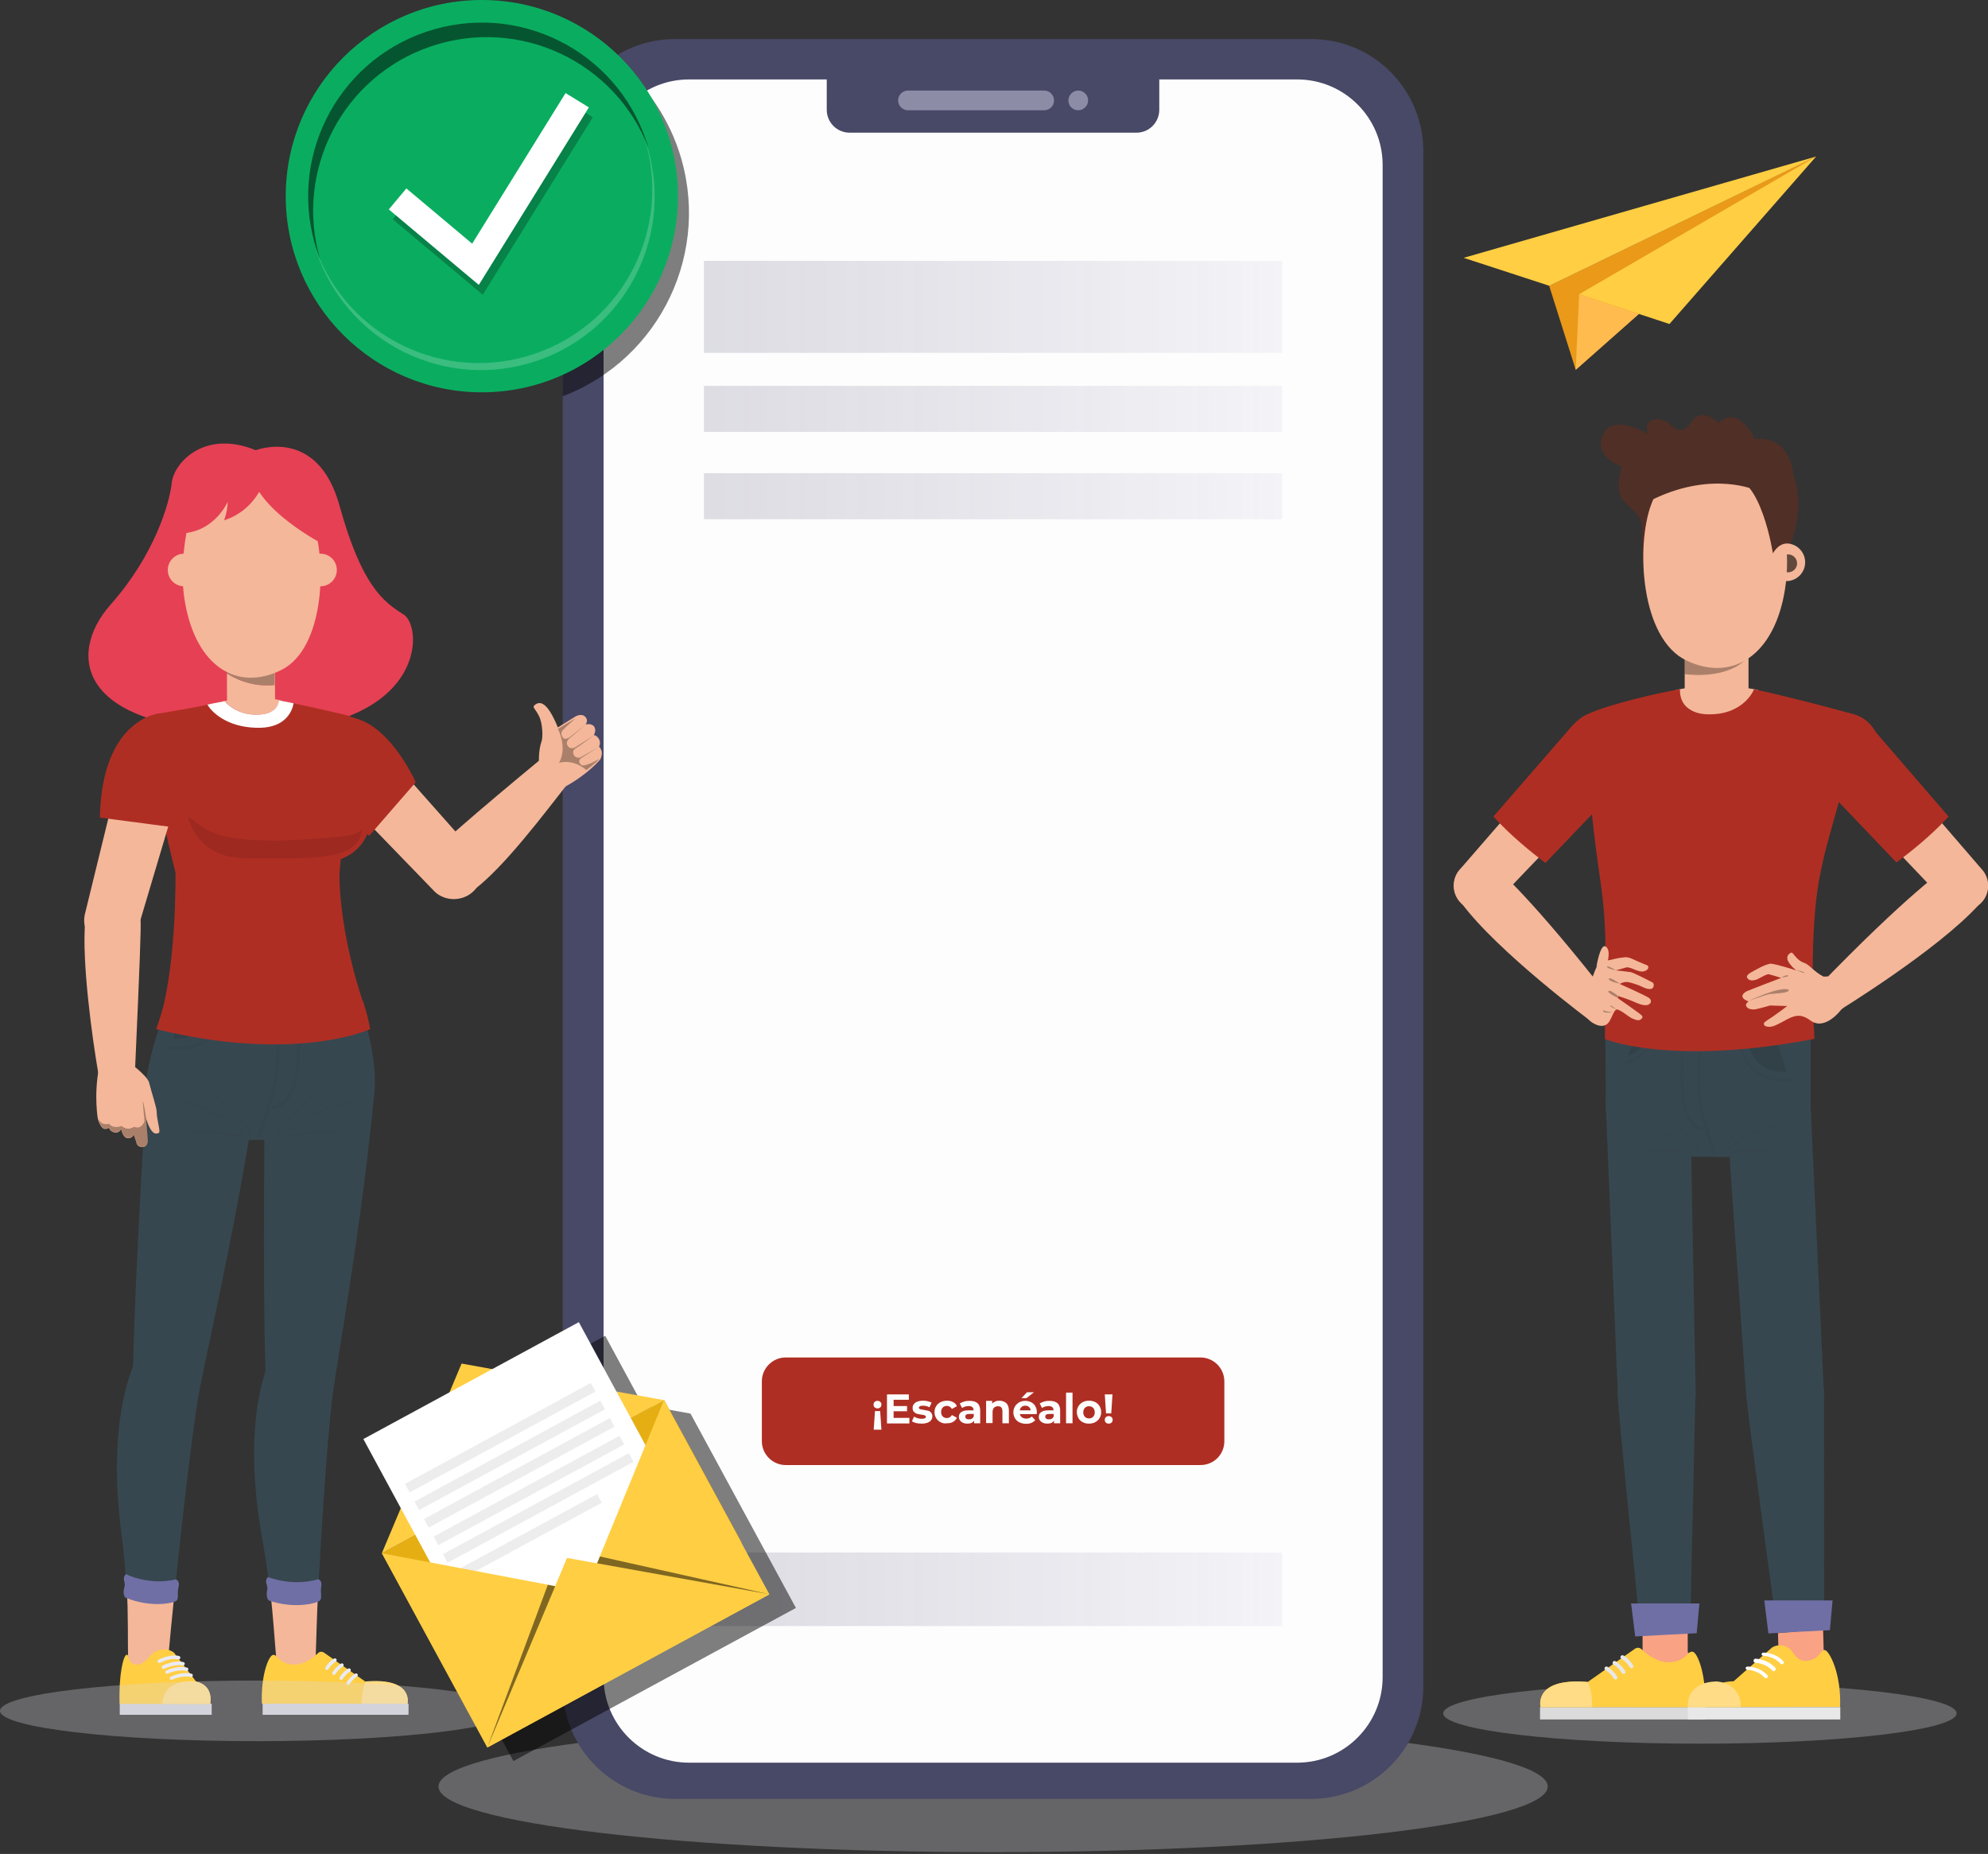 <?xml version="1.0" encoding="utf-8"?>
<!-- Generator: Adobe Illustrator 26.1.0, SVG Export Plug-In . SVG Version: 6.00 Build 0)  -->
<svg version="1.0" id="Capa_1" xmlns="http://www.w3.org/2000/svg" xmlns:xlink="http://www.w3.org/1999/xlink" x="0px" y="0px"
	 viewBox="0 0 1109 1034" style="enable-background:new 0 0 1109 1034;" xml:space="preserve">
<rect x="0" y="0" width="1109" height="1034" fill="#333333" stroke="none"/>
<style type="text/css">
	.st0{opacity:0.3;fill:#DADAE0;enable-background:new    ;}
	.st1{fill:#484867;}
	.st2{fill:#FDFDFD;}
	.st3{opacity:0.5;fill:#D1D1E6;enable-background:new    ;}
	.st4{fill:#AF2E23;}
	.st5{opacity:0.2;fill:url(#SVGID_1_);enable-background:new    ;}
	.st6{opacity:0.2;fill:url(#SVGID_00000177475557532198827720000015842571291887585424_);enable-background:new    ;}
	.st7{opacity:0.2;fill:url(#SVGID_00000102510381342238116350000008013773730254454706_);enable-background:new    ;}
	.st8{opacity:0.2;fill:url(#SVGID_00000026859386813077908330000011598252890545821576_);enable-background:new    ;}
	.st9{fill:#E64054;}
	.st10{fill:#F4B799;}
	.st11{fill:#37474F;}
	.st12{fill:#6F6FA5;}
	.st13{fill:#D0D1D8;}
	.st14{fill:#FFCE43;}
	.st15{fill:#FFDC85;}
	.st16{fill:#EAEBF4;}
	.st17{opacity:0.3;}
	.st18{opacity:0.3;enable-background:new    ;}
	.st19{fill:#FFFFFF;}
	.st20{opacity:0.1;enable-background:new    ;}
	.st21{fill:#FAA284;}
	.st22{fill:#DBDBDB;}
	.st23{fill:#E8E8E8;}
	.st24{fill:#502F26;}
	.st25{opacity:0.6;enable-background:new    ;}
	.st26{fill:#EA9918;}
	.st27{fill:#FFBB4D;}
	.st28{opacity:0.5;enable-background:new    ;}
	.st29{fill:#E5AE13;}
	.st30{fill:#EDEDED;}
	.st31{fill:#0AAD60;}
	.st32{opacity:0.2;fill:#FFFFFF;enable-background:new    ;}
	.st33{opacity:0.5;}
</style>
<path class="st0" d="M554,1033c170.9,0,309.4-16.4,309.4-36.6c0-20.2-138.5-36.6-309.4-36.6c-170.9,0-309.4,16.4-309.4,36.6
	C244.6,1016.6,383.1,1033,554,1033z"/>
<path class="st1" d="M794,84.4v856.2c0,34.6-28,62.7-62.7,62.7H376.6c-34.6,0-62.7-28.1-62.7-62.7V84.4c0-21.7,11.1-40.9,27.9-52.1
	c10-6.7,21.9-10.5,34.8-10.5h354.8C766,21.7,794,49.8,794,84.4z"/>
<path class="st2" d="M723.6,983.1H384.4c-26.3,0-47.7-21.3-47.7-47.7V92c0-26.3,21.3-47.7,47.7-47.7h339.2
	c26.3,0,47.7,21.3,47.7,47.7v843.4C771.3,961.7,749.9,983.1,723.6,983.1z"/>
<path class="st1" d="M634,74H474c-7.1,0-12.8-5.7-12.8-12.8V34h185.5v27.2C646.7,68.3,641,74,634,74z"/>
<path class="st3" d="M582.5,61.5h-76c-3,0-5.5-2.5-5.5-5.5c0-3,2.5-5.5,5.5-5.5h76c3,0,5.5,2.5,5.5,5.5
	C588,59.1,585.5,61.5,582.5,61.5z"/>
<path class="st3" d="M601.5,61.5c3,0,5.5-2.5,5.5-5.5c0-3-2.5-5.5-5.5-5.5S596,53,596,56C596,59.1,598.4,61.5,601.5,61.5z"/>
<path class="st4" d="M669.7,817.1H438.3c-7.3,0-13.3-6-13.3-13.3v-33.4c0-7.3,6-13.3,13.3-13.3h231.4c7.3,0,13.3,6,13.3,13.3v33.4
	C683,811.2,677.1,817.1,669.7,817.1z"/>
<linearGradient id="SVGID_1_" gradientUnits="userSpaceOnUse" x1="392.707" y1="864.883" x2="715.274" y2="864.883" gradientTransform="matrix(1 0 0 -1 0 1036)">
	<stop  offset="0" style="stop-color:#37355E;stop-opacity:0.8"/>
	<stop  offset="1" style="stop-color:#D1D1E6"/>
</linearGradient>
<path class="st5" d="M715.3,145.5H392.7v51.3h322.6V145.5z"/>
<linearGradient id="SVGID_00000154384205384037979880000014795603438997006519_" gradientUnits="userSpaceOnUse" x1="392.707" y1="807.96" x2="715.274" y2="807.96" gradientTransform="matrix(1 0 0 -1 0 1036)">
	<stop  offset="0" style="stop-color:#37355E;stop-opacity:0.8"/>
	<stop  offset="1" style="stop-color:#D1D1E6"/>
</linearGradient>
<path style="opacity:0.2;fill:url(#SVGID_00000154384205384037979880000014795603438997006519_);enable-background:new    ;" d="
	M715.3,215.2H392.7v25.7h322.6V215.2z"/>
<linearGradient id="SVGID_00000100352373735156910200000008184425609895972755_" gradientUnits="userSpaceOnUse" x1="392.707" y1="759.303" x2="715.274" y2="759.303" gradientTransform="matrix(1 0 0 -1 0 1036)">
	<stop  offset="0" style="stop-color:#37355E;stop-opacity:0.8"/>
	<stop  offset="1" style="stop-color:#D1D1E6"/>
</linearGradient>
<path style="opacity:0.2;fill:url(#SVGID_00000100352373735156910200000008184425609895972755_);enable-background:new    ;" d="
	M715.3,263.9H392.7v25.7h322.6V263.9z"/>
<linearGradient id="SVGID_00000147209646962152909220000009110119813089081251_" gradientUnits="userSpaceOnUse" x1="392.707" y1="149.634" x2="715.274" y2="149.634" gradientTransform="matrix(1 0 0 -1 0 1036)">
	<stop  offset="0" style="stop-color:#37355E;stop-opacity:0.8"/>
	<stop  offset="1" style="stop-color:#D1D1E6"/>
</linearGradient>
<path style="opacity:0.2;fill:url(#SVGID_00000147209646962152909220000009110119813089081251_);enable-background:new    ;" d="
	M715.3,865.9H392.7v41h322.6V865.9z"/>
<path class="st9" d="M142.7,251.1c0,0,34.4-13.5,46.7,30.9c12.3,44.4,24.2,53.5,35.7,60.7c11.5,7.1,12.5,65.3-84.8,65.2
	c-97.8-0.1-103.2-43-78.6-70.7s32.9-56.7,34.1-67.8C96.9,258.3,113.8,239.3,142.7,251.1z"/>
<path class="st10" d="M201.2,404.1c-0.3-0.3-0.5-0.5-0.5-0.6c-3.4-3.2-7.9-5-12.6-4.8c-4.7,0.1-9.1,2.1-12.3,5.5
	c-6.3,6.6-6.4,17.2-0.3,23.9c0.3,0.3,0.6,0.7,1,1l66.1,68.3l0.1,0.1c6.1,5.6,16.2,5.2,21.9-0.9c5.4-5.8,6-15,0.7-20.9
	c0-0.2-0.8-0.3-1-0.5C261.9,472.7,206.4,409.9,201.2,404.1z"/>
<path class="st10" d="M264,496.6c-0.2,0.2-0.7,0.6-0.7,0.6l-0.1,0.1c-6.3,5.5-15.9,4.9-21.5-1.3c-5.6-6.2-5-16,1-21.8
	c1.4-1.8,18.7-17.6,61.8-53.1l12.6,15.5C304.3,452.8,281.6,483.4,264,496.6z"/>
<path class="st11" d="M148.1,765c0-0.1,0-0.8,0-0.8c-1.6-46.7-0.4-155.6-0.4-155.8c-0.5-17,12.9-31.2,29.9-31.6
	c17-0.5,31,12.7,31.5,29.7c0,0.2,0,0.5,0,0.5c-4.9,49.9-10.3,88-22.2,161.8l-0.1,0.7c-1.3,9.2-9.1,16.6-18.8,16.8
	c-10.7,0.3-19.7-8.1-20-18.9C148,766.5,148,765.8,148.1,765z"/>
<path class="st10" d="M176.1,924.6l-22,0.2c-0.7-7.1-1.9-26-3.2-35.7h26.5C176.8,898.9,176.4,917.2,176.1,924.6z"/>
<path class="st11" d="M148,765.2c0,0,0.2-0.7,0.2-1c1.3-9.3,9.1-16.5,18.8-16.8c10.7-0.3,19.7,8.2,20,18.9c0,1.1-0.4,4.9-0.5,5.6
	c-2.7,14.1-6.9,73.9-9.1,117.2h-26.5c-1.7-13.3-3.5-24.9-4.5-30.4C135.2,797.1,147.7,767.2,148,765.2z"/>
<path class="st12" d="M177.5,880.8c0,0,2.4,0.5,1.7,4.1c-0.6,3.6,0.7,6.4-0.8,7.8c-1.5,1.4-13.8,4.9-28.3,0c0,0-2.1-1.1-1-6.3
	c0.5-2.1-2-4.5,0.4-6.8C149.5,879.5,162.7,885.1,177.5,880.8z"/>
<path class="st11" d="M74.2,762.1c0-0.1,0.1-0.8,0.1-0.8c0.8-46.7,7.4-155.4,7.4-155.6c0.4-17,14.5-30.5,31.5-30.1
	c17,0.4,30.4,14.6,30,31.5c0,0.2,0,0.6,0,0.6h0c-7.4,49.6-14.9,87.2-30.5,160.3l-0.1,0.6c-1.8,9.1-9.9,16-19.6,15.8
	c-10.7-0.3-19.3-9.1-19-19.9C74,763.7,74.1,762.9,74.2,762.1z"/>
<path class="st11" d="M74.1,762.4c0,0,0.2-0.7,0.3-1c1.7-9.2,9.9-16,19.6-15.8c10.8,0.3,19.3,9.2,19,19.9c0,1.1-0.7,4.9-0.8,5.5
	c-3.5,14.1-10.6,75.8-14.9,118.9l-26.5-2.7c-1-13.4-2.2-25.8-3-31.4C59.6,793.6,73.6,764.3,74.1,762.4z"/>
<path class="st10" d="M93.9,924.1l-22.4,1.3c-0.3-7,0.1-29.2-0.8-38.2l26.5,2.7C96.2,899.6,94.5,917,93.9,924.1z"/>
<path class="st12" d="M98.1,880.9c0,0,2.4,0.6,1.5,4.2c-0.9,3.6,0.3,6.4-1.2,7.7c-1.6,1.3-14.1,4.1-28.3-1.7c0,0-2.1-1.2-0.6-6.4
	c0.6-2.1-1.7-4.6,0.8-6.8C70.3,878.1,83.1,884.4,98.1,880.9z"/>
<path class="st10" d="M180.9,926.2c0,0-3-4.8-15.1-4.8c-12.1,0-13.1,4.9-13.1,4.9v6.2h28.1L180.9,926.2z"/>
<path class="st13" d="M227.9,950.2h-81.4v6.2h81.4V950.2z"/>
<path class="st14" d="M227.3,950.2c0,0,3.8-14.5-23.3-12.2l-23-16.1c0,0-1.8-1.5-3.5,0c-1.7,1.6-7.7,7.3-15.1,6.4
	c-7.4-1-7.5-5.7-10.1-5.3c-2.6,0.4-6.9,12.2-6.2,27.2H227.3z"/>
<path class="st15" d="M204,937.8c27-2.3,23.3,12.4,23.3,12.4h-25.5C201.7,941.4,204,937.8,204,937.8z"/>
<path class="st16" d="M194.2,939.8c0.3,0,0.6-0.2,0.8-0.5c1.8-2.8,4.1-4.2,4.1-4.2c0.5-0.3,0.6-0.9,0.4-1.3
	c-0.3-0.5-0.9-0.6-1.3-0.4c-0.1,0.1-2.8,1.6-4.8,4.9c-0.3,0.5-0.1,1,0.3,1.3C193.9,939.8,194,939.8,194.2,939.8z"/>
<path class="st16" d="M190.3,937c0.3,0,0.6-0.2,0.8-0.5c1.8-2.8,4.1-4.2,4.1-4.2c0.5-0.3,0.6-0.9,0.4-1.3c-0.3-0.5-0.9-0.6-1.3-0.4
	c-0.1,0.1-2.8,1.6-4.8,4.9c-0.3,0.5-0.1,1,0.3,1.3C189.9,937,190.1,937,190.3,937z"/>
<path class="st16" d="M186.3,934.2c0.3,0,0.6-0.2,0.8-0.5c1.8-2.8,4.1-4.2,4.1-4.2c0.5-0.3,0.6-0.9,0.4-1.3
	c-0.3-0.5-0.9-0.6-1.3-0.4c-0.1,0.1-2.8,1.6-4.8,4.9c-0.3,0.5-0.1,1.1,0.3,1.3C186,934.2,186.2,934.2,186.3,934.2z"/>
<path class="st16" d="M182.4,931.4c0.3,0,0.6-0.2,0.8-0.5c1.8-2.8,4.1-4.2,4.1-4.2c0.5-0.3,0.6-0.9,0.4-1.3
	c-0.3-0.5-0.9-0.6-1.3-0.4c-0.1,0.1-2.8,1.6-4.8,4.9c-0.3,0.5-0.1,1.1,0.3,1.3C182,931.4,182.2,931.4,182.4,931.4z"/>
<path class="st10" d="M98.5,926.2c0,0-2.9-4.8-15-4.8s-13.1,4.9-13.1,4.9v6.2h28L98.5,926.2z"/>
<path class="st13" d="M118.2,950.2H66.8v6.2h51.3V950.2z"/>
<path class="st14" d="M117.3,950.2c0,0,2.3-10-7.8-12.2l-12.4-16.2c0,0-4.6-4.3-11.6,0.1c-1.6,1-5.4,7.4-10,6.4
	c-4.7-1-3.2-5.7-4.9-5.4c-1.7,0.4-4.4,10.5-3.9,27.4H117.3z"/>
<path class="st15" d="M109.4,937.8c10.1,2.3,7.8,12.5,7.8,12.5H90.6C91.3,935.2,109.4,937.8,109.4,937.8z"/>
<path class="st16" d="M95.7,936.9c0.1,0,0.3,0,0.4-0.1c6.1-2.7,10.1-1.5,10.2-1.5c0.5,0.2,1.1-0.1,1.2-0.6c0.2-0.5-0.1-1.1-0.6-1.2
	c-0.2-0.1-4.7-1.5-11.6,1.6c-0.5,0.2-0.7,0.8-0.5,1.3C94.9,936.7,95.3,936.9,95.7,936.9z"/>
<path class="st16" d="M93.2,933.5c0.1,0,0.3,0,0.4-0.1c6.1-2.7,10.1-1.5,10.2-1.5c0.5,0.2,1.1-0.1,1.2-0.6c0.2-0.5-0.1-1.1-0.6-1.2
	c-0.2-0.1-4.7-1.5-11.6,1.6c-0.5,0.2-0.7,0.8-0.5,1.3C92.5,933.3,92.9,933.5,93.2,933.5z"/>
<path class="st16" d="M91.3,930.8c0.1,0,0.3,0,0.4-0.1c6.1-2.9,10.1-1.8,10.1-1.8c0.5,0.1,1.1-0.1,1.2-0.7c0.2-0.5-0.1-1.1-0.7-1.2
	c-0.2-0.1-4.8-1.3-11.5,1.9c-0.5,0.2-0.7,0.8-0.5,1.3C90.6,930.6,90.9,930.8,91.3,930.8z"/>
<path class="st16" d="M88.9,927.5c0.1,0,0.3,0,0.4-0.1c6-3,10-2,10.1-1.9c0.5,0.1,1.1-0.2,1.2-0.7c0.1-0.5-0.2-1.1-0.7-1.2
	c-0.2-0.1-4.8-1.3-11.5,2.1c-0.5,0.2-0.7,0.8-0.4,1.3C88.2,927.2,88.5,927.5,88.9,927.5z"/>
<path class="st11" d="M81.4,605.2c0-1.1,0.2-3.3,0.3-4.1c0.1-1,0.3-2,0.5-2.9c6.4-35.1,24.8-65.6,24.8-65.6l77.9,0.4
	c0,0,20.8,23.9,24.1,64.8c0.2,1.6,0,8.6,0,8.6c-0.5,15.7-12.2,27.7-27.2,29.3l-70.2,0.1C95,635.3,81.6,621.9,81.4,605.2z"/>
<g class="st17">
	<g class="st17">
		<path class="st18" d="M144.5,634.6c0.3,0,0.7-0.2,0.8-0.5c0-0.1,3.9-9.1,8.6-28.2c4.7-19.2,0.2-62.1,0-63.9
			c-0.1-0.5-0.5-0.8-1-0.8c-0.5,0.1-0.8,0.5-0.8,1c0,0.4,4.7,44.4,0,63.3c-4.6,18.9-8.5,27.8-8.5,27.9c-0.2,0.4,0,1,0.5,1.2
			C144.3,634.6,144.4,634.6,144.5,634.6z"/>
	</g>
	<g class="st17">
		<path class="st18" d="M152.5,618.5c0,0,0.1,0,0.1,0c8.9-1.3,12-11.9,12.2-12.4c5.8-17.9,0.1-63.3-0.2-65.2c-0.1-0.5-0.5-0.8-1-0.8
			c-0.5,0.1-0.8,0.5-0.8,1c0.1,0.5,6,46.9,0.3,64.4c0,0.1-3,10-10.7,11.1c-0.5,0.1-0.8,0.5-0.7,1
			C151.7,618.2,152.1,618.5,152.5,618.5z"/>
	</g>
	<g class="st17">
		<path class="st18" d="M149.8,555.6c25.6,0,40.9-7.9,41.1-8c0.4-0.2,0.6-0.8,0.4-1.2c-0.2-0.4-0.8-0.6-1.2-0.4
			c-0.3,0.2-33.9,17.5-85.6-0.1c-0.5-0.2-1,0.1-1.1,0.6c-0.2,0.5,0.1,1,0.6,1.1C121.5,553.6,137,555.6,149.8,555.6z"/>
	</g>
	<path class="st18" d="M159.5,550.9c2,0,3.7-1.6,3.7-3.7c0-2-1.6-3.7-3.7-3.7s-3.7,1.6-3.7,3.7C155.8,549.2,157.5,550.9,159.5,550.9
		z"/>
	<path class="st18" d="M123,554.7c0,0-0.2,25.2-26.2,24.6c0,0,4.5-18.8,10.3-28.4C107.1,550.9,118.1,554.5,123,554.7z"/>
	<path class="st18" d="M188.4,550.8c0,0,2.8,14.2,14,17.7c0,0-4.5-14-8.3-20.5C194,547.9,191.5,549.4,188.4,550.8z"/>
	<g class="st17">
		<path class="st18" d="M97.7,585.6c9.4,0,16.9-2.6,22.3-7.9c9.5-9,9.4-22.5,9.4-23c0-0.5-0.4-0.9-0.9-0.9h0c-0.5,0-0.9,0.4-0.9,0.9
			c0,0.1,0.1,13.2-8.8,21.7c-5.7,5.4-13.8,7.9-24.1,7.3c-0.5,0-0.9,0.3-0.9,0.8c0,0.5,0.3,0.9,0.8,0.9
			C95.7,585.6,96.7,585.6,97.7,585.6z"/>
	</g>
	<g class="st17">
		<path class="st18" d="M203.4,574c0.4,0,0.8-0.3,0.9-0.7c0.1-0.5-0.2-1-0.6-1.1c-16.1-4.1-18.5-20.4-18.5-20.6
			c-0.1-0.5-0.5-0.8-1-0.8c-0.5,0.1-0.8,0.5-0.8,1c0,0.2,2.6,17.7,19.8,22.1C203.3,574,203.4,574,203.4,574z"/>
	</g>
	<g class="st17">
		<g class="st17">
			<path class="st18" d="M140.2,633c0.2,0,0.3,0,0.5-0.1c0.4-0.3,0.5-0.8,0.3-1.2c-0.1-0.1-8.1-12.5-19.8-20.8
				c-0.4-0.3-0.9-0.2-1.2,0.2c-0.3,0.4-0.2,1,0.2,1.2c11.4,8.1,19.3,20.2,19.4,20.3C139.6,632.8,139.9,633,140.2,633z"/>
		</g>
		<g class="st17">
			<path class="st18" d="M135,631.2c0.3,0,0.5-0.1,0.7-0.3c0.3-0.4,0.3-0.9-0.1-1.2c-0.2-0.1-15.4-12.5-34.9-16
				c-0.5-0.1-0.9,0.2-1,0.7c-0.1,0.5,0.2,0.9,0.7,1c19,3.5,34,15.5,34.1,15.6C134.6,631.1,134.8,631.2,135,631.2z"/>
		</g>
		<g class="st17">
			<path class="st18" d="M135.8,634.6c0.4,0,0.8-0.3,0.9-0.7c0.1-0.5-0.2-0.9-0.7-1c-0.8-0.2-19.3-3.8-29.1-1.7
				c-0.5,0.1-0.8,0.6-0.7,1.1c0.1,0.5,0.6,0.8,1.1,0.7c9.4-2,28.2,1.6,28.4,1.7C135.7,634.6,135.8,634.6,135.8,634.6z"/>
		</g>
	</g>
	<g class="st17">
		<g class="st17">
			<path class="st18" d="M155.3,633c0.3,0,0.6-0.1,0.7-0.4c0.1-0.1,7.9-12.2,19.4-20.3c0.4-0.3,0.5-0.8,0.2-1.2
				c-0.3-0.4-0.8-0.5-1.2-0.2c-11.7,8.3-19.8,20.7-19.8,20.8c-0.3,0.4-0.1,1,0.3,1.2C155,632.9,155.1,633,155.3,633z"/>
		</g>
		<g class="st17">
			<path class="st18" d="M160.5,631.2c0.2,0,0.4-0.1,0.6-0.2c0.1-0.1,15.1-12.2,34.1-15.6c0.5-0.1,0.8-0.5,0.7-1
				c-0.1-0.5-0.6-0.8-1-0.7c-19.5,3.5-34.8,15.9-34.9,16c-0.4,0.3-0.4,0.9-0.1,1.2C160,631.1,160.3,631.2,160.5,631.2z"/>
		</g>
		<g class="st17">
			<path class="st18" d="M159.7,634.6c0.1,0,0.1,0,0.2,0c0.2,0,19-3.7,28.4-1.7c0.5,0.1,0.9-0.2,1.1-0.7c0.1-0.5-0.2-0.9-0.7-1.1
				c-9.8-2.1-28.3,1.5-29.1,1.7c-0.5,0.1-0.8,0.6-0.7,1C158.9,634.3,159.2,634.6,159.7,634.6z"/>
		</g>
	</g>
</g>
<path class="st10" d="M153.4,382l0.1,21.9l-26.8,0.1l-0.1-28.5C137.8,382.8,148.9,382.6,153.4,382z"/>
<path class="st10" d="M126.6,375.5l-0.1-21.9l26.8-0.1l0.1,28.5C148.9,382.6,137.8,382.8,126.6,375.5z"/>
<path class="st18" d="M126.4,375.5l-0.1-21.9l26.8-0.1l0.1,28.5C148.7,382.6,137.6,382.8,126.4,375.5z"/>
<path class="st10" d="M143.9,399.7c-9.6,0.2-17.4-5.6-19.8-8.5c5.2-0.9,13-2.8,17.5-2.8c4.3,0,10.7,1.4,15.1,2.2
	C156.5,392.7,154.2,399.5,143.9,399.7z"/>
<path class="st4" d="M73.9,410.5c0-10.4,14.7-12.5,14.7-12.5c7.6-1.4,20-3.3,28.1-5.2c0,0,3.8-0.9,8.8-1.7c2.4,2.9,8.7,7.8,18.3,7.5
	c10.3-0.2,11.7-5.9,11.9-8c4.7,0.8,8.3,1.7,8.3,1.7c14.4,3,25.9,5.8,25.9,5.8s15.1,2.1,15.1,12.5c0,4.7-9.8,11.6-14.2,14v1.1
	c14.2,11.1,16,19.4,16,28.8c0,19.8-16.7,24.6-16.7,24.6l-4.9,54c-30.9,16.2-78-0.4-78-0.4c-5.1-34.9-13.1-57.3-16.8-79.5
	c-1.5-9.3-2.2-19.7-2.3-28.9C83.2,421.5,73.9,415,73.9,410.5z"/>
<path class="st4" d="M202.4,558.2c0,0,2.9,8.3,4.1,15.8c0,0-41.3,19.1-119.3,0l5.2-15.8H202.4z"/>
<path class="st19" d="M145.4,405.9c-16.5,0.4-26.3-7.2-29.7-12.9c0.3-0.1,0.6-0.1,0.9-0.2c0,0,3.8-0.9,8.8-1.7
	c2.4,2.9,8.7,7.8,18.3,7.5c10.3-0.2,11.7-5.9,11.9-8c4.3,0.8,7.7,1.5,8.2,1.7C162.9,397,159.1,405.5,145.4,405.9z"/>
<path class="st20" d="M201.9,462.9c0,0-3.5,3-11.1,3.6c-15.4,1.3-40.6,4.1-62.8,0.5c-9.3-1.5-16.2-6.2-23.2-11.7
	c0,0,4.2,23.9,33.4,23.4C167.4,478.3,200.1,481.9,201.9,462.9z"/>
<path class="st10" d="M70.7,591.5c0,0,11.5,8.2,12.5,12.4c1,4.2,4.2,13.9,4.2,16c0,5,2.5,11.5,1.1,12c-1.3,0.5-3.9,1.7-7-8l0.9,11.3
	c0,0,0.6,4.1-2.6,4.5c-3.5,0.4-3.8-2.8-3.8-2.8l-1.4-4.1c0,0-0.6,2.1-3.3,2c-2.8-0.1-3.7-5-3.7-5s-1.2,2.3-3.7,1.8
	c-2.5-0.5-3.2-2.6-3.2-2.6s-1.5,1-2.8,0.5c-2-0.8-3.3-5.3-3.3-5.3s-2.3-12.9,0.5-28C55.1,596,58.8,581.2,70.7,591.5z"/>
<path class="st18" d="M57.9,629.3c1.2,0.5,2.8-0.5,2.8-0.5s0.7,2.1,3.2,2.6c2.5,0.5,3.7-1.8,3.7-1.8s0.9,4.8,3.7,5
	c2.7,0.1,3.3-2,3.3-2l1.4,4.1c0,0,0.4,3.2,3.7,2.9c3.2-0.3,2.8-4.5,2.8-4.5L81.6,624c0-0.1-1.4-9.5-2-9.8l1,11.2c0,0-1.7,4.9-5.8,3
	c0,0-3.4,2.7-6.9-0.4c0,0-4.8,1.9-7.1-1.3c0,0-4.2,1.7-6.1-3.1c0,0.3,0.1,0.5,0.1,0.5S56,628.5,57.9,629.3z"/>
<path class="st10" d="M47.5,514.2c0-0.2,0-0.9,0-0.9l0-0.2c0.1-8.3,7-15.1,15.3-15.1c8.4,0,15.3,7,15.6,15.3
	c0.4,2.3-0.5,26.1-3,81.8l-20.6,3.3C51.3,578.1,45.6,536.1,47.5,514.2z"/>
<path class="st10" d="M62.3,528.6c7.1,0,13.4-5,15-12c6.3-21.3,26.9-90.2,27.2-91.5c1.9-9.6-4.3-18.9-13.9-20.8
	c-1.1-0.2-2.3-0.3-3.5-0.3c-8.4,0-15.6,6-17.3,14.2l-22.6,92.3l0,0.1c-1.5,8.2,4,16.1,12.1,17.7C60.3,528.5,61.3,528.6,62.3,528.6z"
	/>
<path class="st4" d="M97.9,487.1c0,0,0.8,57.5-10.7,87l116.1-12.9c0,0-13.7-37.4-14-74.2L97.9,487.1z"/>
<path class="st4" d="M89.7,397.8c0,0-32.8,1.9-34,58.2l44.1,5.8C99.8,461.8,126.5,411.5,89.7,397.8z"/>
<path class="st4" d="M176.3,405.6c0,0-16.5,28.4,29.7,60.5l25.9-29.8C232,436.3,208.1,382.5,176.3,405.6z"/>
<path class="st10" d="M102.7,327c5,0,9.1-4.1,9.1-9.1c0-5-4.1-9.1-9.1-9.1c-5,0-9.1,4.1-9.1,9.1C93.6,322.9,97.7,327,102.7,327z"/>
<path class="st10" d="M178.8,327c5,0,9.1-4.1,9.1-9.1c0-5-4.1-9.1-9.1-9.1s-9.1,4.1-9.1,9.1C169.7,322.9,173.8,327,178.8,327z"/>
<path class="st10" d="M165.5,276.3c-19.1-21.3-54.6-11.4-60.6,16.5c-2.7,12.6-4.4,28.2-1.6,43.7c6.3,35.1,28.9,49.4,53.6,37.2
	c24.6-12.2,25.7-62.3,17-84.1C171.8,284.7,169,280.2,165.5,276.3z"/>
<path class="st10" d="M300.7,426.5c0,0-0.6-7.4,1.4-13c0.8-2.1,0.7-9.9-1.4-14.1c-2-4-3.8-4.9-2.7-5.9c2.7-2.6,7-3,13.2,12.2
	l9.8-6.1c0,0,3.5-2.1,5.6,0.3c1.9,2.2,0,4.2,0,4.2s3.2-1,4.8,1.1c1.6,2.3-0.2,4.8-0.2,4.8s1.6-0.1,3,2.3c1.1,2,0,4.1,0,4.1
	s1,1.1,1.4,2.4c0.6,2-0.7,4.7-0.7,4.7s-6.5,8.1-19.9,15.4C314.8,439.1,298.1,444.2,300.7,426.5z"/>
<path class="st18" d="M311.2,406.5l9.8-5.8c0,0-5.5,4.8-7.1,6.6c-1.6,1.8,0,3.9,0,3.9s0,0.1,0.1,0.2l0,0c1.1,1.5,3.6-0.1,3.6-0.1
	l8.9-7c0,0-6.3,5.4-8.7,7.4c-2.4,2-1.4,3.7-1.4,3.7l0,0c0.2,0.3,0.4,0.7,0.6,1c1.4,1.7,3.7,0.5,3.7,0.5l10.4-6.6c0,0-7.7,5.7-10,7.1
	c-2.3,1.4-1,3.6-1,3.7c0,0.1,0.1,0.1,0.1,0.2c1.3,1.8,3.4,1.2,3.4,1.2l10.4-5.8c0,0-8.5,5.2-9.9,6.2c-1.5,1-0.8,2.6-0.8,2.6
	c0.3,0.4,0.5,0.7,0.7,0.9c1.6,2.1,10.3-3.2,10.3-3.2c-1.1,1.8-7.2,6.3-7.2,6.3c-7.8-6.7-15.3-4-15.3-4
	C316.8,416.9,311.2,406.5,311.2,406.5z"/>
<path class="st9" d="M180.8,303.8c0,0-39.1-19.8-41-42.1C139.8,261.7,182.7,252,180.8,303.8z"/>
<path class="st9" d="M148.8,264.2c0,0-4,19.6-23.8,26c0,0,2-5.1,2-10.3c0,0-7.3,17-26.1,17.6C100.9,297.6,97.9,253,148.8,264.2z"/>
<path class="st0" d="M143.2,971.1c79.1,0,143.2-7.6,143.2-16.9c0-9.4-64.1-16.9-143.2-16.9C64.1,937.3,0,944.8,0,954.2
	C0,963.5,64.1,971.1,143.2,971.1z"/>
<path class="st0" d="M948.3,972.5c79.1,0,143.2-7.6,143.2-16.9c0-9.4-64.1-16.9-143.2-16.9c-79.1,0-143.2,7.6-143.2,16.9
	C805.1,964.9,869.2,972.5,948.3,972.5z"/>
<path class="st21" d="M941.5,898.3h-25.2v28.6h25.2V898.3z"/>
<path class="st11" d="M945.8,777.3c-0.3-13-10.7-21.7-21.7-21.7c-11.5,0-21.7,9.4-21.7,21.7c-0.2,6,12.9,133.7,12.9,133.7
	c12.7,0,12.3-1,27.5-0.9L945.8,777.3z"/>
<path class="st11" d="M942.9,614.2c0-13-10.6-23.6-23.6-23.6s-23.6,10.6-23.6,23.6c0,0.3,6.5,157.1,6.8,163.1
	c0.3,13.7,11.4,21.7,21.7,21.7c11.2,0,22.2-9.3,21.7-22.5L942.9,614.2z"/>
<path class="st21" d="M911.9,924.3c0,0,3.5-5.4,17.2-5.4s15,5.7,15,5.7v6.7H912L911.9,924.3z"/>
<path class="st22" d="M951.1,952.1h-92v6.9h92V952.1z"/>
<path class="st14" d="M859.4,952.1c0,0-4.3-16.6,26.3-14l26-18.3c0,0,2-1.8,4,0c1.9,1.8,8.7,8.2,17,7.2c8.3-1.1,8.5-6.2,11.5-5.8
	c2.9,0.4,7.8,13.6,7,31L859.4,952.1L859.4,952.1z"/>
<path class="st15" d="M885.7,938.1c-30.5-2.5-26.3,14-26.3,14h28.8C888.3,941.7,885.7,938.1,885.7,938.1z"/>
<path class="st23" d="M901.2,936.7c-0.4,0-0.7-0.2-0.9-0.5c-2-3.2-4.6-4.7-4.7-4.7c-0.5-0.3-0.7-1-0.4-1.5c0.3-0.5,1-0.7,1.5-0.4
	c0.1,0.1,3.2,1.8,5.4,5.5c0.3,0.5,0.2,1.2-0.4,1.5C901.6,936.7,901.4,936.7,901.2,936.7z"/>
<path class="st23" d="M905.7,933.6c-0.4,0-0.7-0.2-0.9-0.5c-2-3.2-4.6-4.7-4.7-4.7c-0.5-0.3-0.7-1-0.4-1.5c0.3-0.5,1-0.7,1.5-0.4
	c0.1,0.1,3.2,1.8,5.4,5.5c0.3,0.5,0.2,1.2-0.4,1.5C906.1,933.5,905.9,933.6,905.7,933.6z"/>
<path class="st23" d="M910.1,930.4c-0.4,0-0.7-0.2-0.9-0.5c-2-3.2-4.6-4.7-4.7-4.7c-0.5-0.3-0.7-1-0.4-1.5c0.3-0.5,1-0.7,1.5-0.4
	c0.1,0.1,3.2,1.8,5.4,5.5c0.3,0.5,0.2,1.2-0.4,1.5C910.5,930.4,910.3,930.4,910.1,930.4z"/>
<path class="st21" d="M1016.7,897.7l-25.2,0.7l0.8,28.6l25.2-0.7L1016.7,897.7z"/>
<path class="st11" d="M1017.5,776.6c-0.7-13-11.3-21.4-22.3-21c-11.5,0.3-21.4,10-21,22.3c0,6,17.4,133,17.4,133
	c12-1.1,11.8-1.1,26-2.6L1017.5,776.6z"/>
<path class="st11" d="M1009.9,613.6c-0.4-13-11.2-23.3-24.3-22.9c-13,0.4-23.3,11.2-22.9,24.3c0,0.3,11,156.9,11.4,162.9
	c0.7,13.7,12,21.3,22.3,21c11.2-0.3,21.9-9.9,21-23.1L1009.9,613.6z"/>
<path class="st21" d="M986.5,924.3c0,0,3.5-5.4,17.2-5.4c13.7,0,15,5.7,15,5.7v6.7h-32.1L986.5,924.3z"/>
<path class="st23" d="M1026.6,952.1h-85v6.9h85V952.1z"/>
<path class="st14" d="M951,952.1c0,0-1.6-14,16.1-14.4l21.4-18.8c0,0,3.9-2.9,8.9,0c3.8,2.2,4.3,8.4,11.2,7.3c6.8-1.1,7-6.3,9.4-5.9
	c2.4,0.4,9.2,12.7,8.5,31.7L951,952.1L951,952.1z"/>
<path class="st15" d="M957.6,937.8c-17.7,0.4-16.1,14.3-16.1,14.3h29.6C971.2,938.2,957.6,937.8,957.6,937.8z"/>
<path class="st19" d="M985.1,936c-0.3,0-0.6-0.1-0.8-0.4c-3.9-4.2-9.4-4.3-9.4-4.3c-0.6,0-1.1-0.3-1.1-0.9c0-0.6,0.5-0.9,1.1-0.9
	c0,0,0,0,0,0c0.3,0,6.5-0.1,11,4.8c0.4,0.4,0.4,1.1-0.1,1.5C985.6,936,985.3,936,985.1,936z"/>
<path class="st19" d="M989.5,932.1c-0.3,0-0.6-0.1-0.8-0.4c-3.9-4.2-9.4-4.3-9.4-4.3c-0.6,0-1.1-0.5-1.1-1.2c0-0.6,0.5-1.1,1.1-1.1
	h0c0.3,0,6.5,0.2,11,5c0.4,0.5,0.4,1.2-0.1,1.6C990.1,932,989.8,932.1,989.5,932.1z"/>
<path class="st19" d="M994,928.2c-0.3,0-0.6-0.1-0.8-0.4c-3.9-4.2-9.4-4.3-9.4-4.3c-0.6,0-1.1-0.3-1.1-0.9c0-0.6,0.5-0.9,1.1-0.9
	c0,0,0,0,0,0c0.3,0,6.5-0.1,11,4.8c0.4,0.4,0.4,1.1-0.1,1.5C994.5,928.2,994.3,928.2,994,928.2z"/>
<path class="st11" d="M1010.1,577.3H895.5l0.4,40.5c0.3,14.7,12.3,26.6,27,27.2l60.2,0.4c15-0.4,27-12.9,27-28
	C1010.1,616.6,1010.1,577.3,1010.1,577.3z"/>
<path class="st12" d="M1020.8,909.2c-0.9,0-34.3,1.8-34.3,1.8l-2.3-18.4h38.1L1020.8,909.2z"/>
<path class="st12" d="M946.5,910.9c-0.9,0-34.3,1.8-34.3,1.8l-2.3-18.4H948L946.5,910.9z"/>
<g class="st17">
	<g class="st17">
		<path class="st18" d="M956.5,644c-0.3,0-0.6-0.2-0.7-0.4c0-0.1-3.3-7.6-7.2-23.5c-3.9-16-0.2-51.8,0-53.3c0-0.4,0.4-0.7,0.8-0.7
			c0.4,0,0.7,0.4,0.7,0.8c0,0.4-3.9,37,0,52.8c3.9,15.8,7.1,23.2,7.1,23.3c0.2,0.4,0,0.8-0.4,1C956.7,644,956.6,644,956.5,644z"/>
	</g>
	<g class="st17">
		<path class="st18" d="M949.9,630.5c0,0-0.1,0-0.1,0c-7.4-1.1-10-9.9-10.1-10.3c-4.9-14.9,0-52.8,0.2-54.4c0.1-0.4,0.4-0.7,0.8-0.6
			c0.4,0.1,0.7,0.4,0.6,0.8c-0.1,0.4-5,39.1-0.2,53.7c0,0.1,2.5,8.3,8.9,9.3c0.4,0.1,0.7,0.4,0.6,0.8
			C950.6,630.2,950.3,630.5,949.9,630.5z"/>
	</g>
	<g class="st17">
		<path class="st18" d="M952.1,578c-21.4,0-34.1-6.6-34.3-6.7c-0.4-0.2-0.5-0.6-0.3-1c0.2-0.4,0.6-0.5,1-0.3
			c0.3,0.1,28.3,14.6,71.4,0c0.4-0.1,0.8,0.1,0.9,0.5c0.1,0.4-0.1,0.8-0.5,0.9C975.8,576.4,962.9,578,952.1,578z"/>
	</g>
	<path class="st18" d="M944.1,574.1c1.7,0,3-1.4,3-3s-1.4-3-3-3c-1.7,0-3,1.4-3,3S942.4,574.1,944.1,574.1z"/>
	<path class="st18" d="M974.5,577.4c0,0,0.2,21.1,21.9,20.5c0,0-3.8-15.7-8.6-23.7C987.8,574.1,978.6,577.2,974.5,577.4z"/>
	<path class="st18" d="M920,574c0,0-2.3,11.8-11.7,14.8c0,0,3.8-11.7,7-17.1C915.3,571.7,917.4,572.9,920,574z"/>
	<g class="st17">
		<path class="st18" d="M995.6,603.1c-7.8,0-14.1-2.2-18.6-6.6c-7.9-7.5-7.8-18.7-7.8-19.2c0-0.4,0.3-0.8,0.7-0.8h0
			c0.4,0,0.7,0.4,0.7,0.8c0,0.1-0.1,11,7.4,18.1c4.7,4.5,11.5,6.6,20.1,6.1c0.4,0,0.8,0.3,0.8,0.7c0,0.4-0.3,0.8-0.7,0.8
			C997.3,603.1,996.4,603.1,995.6,603.1z"/>
	</g>
	<g class="st17">
		<path class="st18" d="M907.4,593.4c-0.3,0-0.6-0.2-0.7-0.6c-0.1-0.4,0.1-0.8,0.5-0.9c13.4-3.4,15.4-17.1,15.4-17.2
			c0.1-0.4,0.4-0.7,0.8-0.6c0.4,0.1,0.7,0.4,0.6,0.8c0,0.1-2.2,14.7-16.5,18.4C907.5,593.4,907.5,593.4,907.4,593.4z"/>
	</g>
	<g class="st17">
		<g class="st17">
			<path class="st18" d="M960.2,642.6c-0.1,0-0.3,0-0.4-0.1c-0.3-0.2-0.4-0.7-0.2-1c0.1-0.1,6.8-10.4,16.5-17.4
				c0.3-0.2,0.8-0.2,1,0.2c0.2,0.3,0.2,0.8-0.2,1c-9.5,6.8-16.1,16.9-16.2,17C960.7,642.5,960.4,642.6,960.2,642.6z"/>
		</g>
		<g class="st17">
			<path class="st18" d="M964.5,641.1c-0.2,0-0.4-0.1-0.6-0.3c-0.3-0.3-0.2-0.8,0.1-1c0.1-0.1,12.9-10.4,29.1-13.4
				c0.4-0.1,0.8,0.2,0.9,0.6c0.1,0.4-0.2,0.8-0.6,0.9c-15.9,2.9-28.3,12.9-28.5,13C964.9,641.1,964.7,641.1,964.5,641.1z"/>
		</g>
		<g class="st17">
			<path class="st18" d="M963.8,644c-0.3,0-0.7-0.2-0.7-0.6c-0.1-0.4,0.2-0.8,0.6-0.9c0.7-0.1,16.1-3.1,24.3-1.4
				c0.4,0.1,0.7,0.5,0.6,0.9c-0.1,0.4-0.5,0.7-0.9,0.6c-7.9-1.7-23.5,1.4-23.7,1.4C963.9,644,963.8,644,963.8,644z"/>
		</g>
	</g>
	<g class="st17">
		<g class="st17">
			<path class="st18" d="M947.6,642.6c-0.2,0-0.5-0.1-0.6-0.3c-0.1-0.1-6.6-10.2-16.2-17c-0.3-0.2-0.4-0.7-0.2-1
				c0.2-0.3,0.7-0.4,1-0.2c9.8,6.9,16.5,17.3,16.5,17.4c0.2,0.3,0.1,0.8-0.2,1C947.8,642.6,947.7,642.6,947.6,642.6z"/>
		</g>
		<g class="st17">
			<path class="st18" d="M943.2,641.1c-0.2,0-0.3-0.1-0.5-0.2c-0.1-0.1-12.6-10.2-28.5-13c-0.4-0.1-0.7-0.5-0.6-0.9
				c0.1-0.4,0.5-0.7,0.9-0.6c16.2,3,29,13.3,29.1,13.4c0.3,0.3,0.4,0.7,0.1,1C943.6,641,943.4,641.1,943.2,641.1z"/>
		</g>
		<g class="st17">
			<path class="st18" d="M943.9,644c0,0-0.1,0-0.1,0c-0.2,0-15.8-3.1-23.7-1.4c-0.4,0.1-0.8-0.2-0.9-0.6c-0.1-0.4,0.2-0.8,0.6-0.9
				c8.2-1.7,23.6,1.3,24.3,1.4c0.4,0.1,0.7,0.5,0.6,0.9C944.6,643.8,944.3,644,943.9,644z"/>
		</g>
	</g>
</g>
<path class="st24" d="M991.6,252.9c5.2,4,8.5,10,10.2,16.4c2.2,8.5,1.7,17.5-0.4,26c-2.1,8.5-5.8,16.5-10,24.3
	c-0.8,1.4-1.6,2.9-3,3.8c-1.2,0.8-2.7,1-4.2,1.2c-17.4,2.2-35,4.3-52.4,2c-4-0.5-8.2-1.4-11.1-4.2c-3.8-3.6-4.3-9.4-4.5-14.6
	c-0.2-4.6-0.3-9.2-0.3-13.9c0-10.3-15.3-13.1-12.1-22.9c1.2-3.8,18.6-15.2,21.5-18c2.2-2.1,4.9-3.5,7.6-4.6c9.2-3.8,19.5-5,29.4-3.4
	c5,0.8,9.2,4.4,14.1,4C982.1,248.6,987.1,249.5,991.6,252.9z"/>
<path class="st10" d="M975.4,348.2h-35.6v41.6h35.6V348.2z"/>
<path class="st18" d="M975.4,366v-17.8h-35.6V376C945,376.7,965.8,378.2,975.4,366z"/>
<path class="st10" d="M934.9,384.8c0,0,20.9-4.9,45.9,0c0,0-6.3,14.3-25,14.3S934.9,384.8,934.9,384.8z"/>
<path class="st4" d="M1048.2,413c-3.6-12.9-15-14.9-15-14.9s-30-8.3-54.7-13.7c0,0-5.4,14.3-25.5,14c-17.4-0.3-15.8-14-15.8-14
	c-11.2,1.8-39.6,8.4-50.8,13.6c0,0-11.8,3.9-12.9,17.4c0,0-0.2,6.1,12.6,14.4c0.8,14.2,2.6,33.8,6.5,60.2
	c4.5,30.8,2.8,46.9,2.7,89.5c0,0,36.5,15.3,116.9-0.1c0,0-2.9-44.8,1.1-78.7c3.2-27.3,14.1-53.9,15.8-68.5v0
	C1051.7,422.7,1048.2,413,1048.2,413z"/>
<path class="st10" d="M1040.3,409.2c-5.5-7-15.7-8.2-22.6-2.7c-7,5.5-8.2,15.6-2.7,22.6c0.9,1.1,69.9,73.5,69.9,73.5
	c4.7,5.8,13.1,6.7,19,2.1c5.9-4.6,6.9-13.1,2.4-19L1040.3,409.2z"/>
<path class="st10" d="M1104.5,504.1c5.4-5.1,5.6-13.6,0.6-19.1c-5.1-5.5-13.8-6-19.3-1c0,0-20.6,13.5-72.5,67.3l11.8,12.8
	c0,0,55.5-33.9,78.6-59.3C1103.9,504.5,1104.5,504.1,1104.5,504.1z"/>
<path class="st4" d="M1087,455.4l-42.9-49.7c-7.2-9-20.4-10.6-29.5-3.4c-9.1,7.2-10.7,20.4-3.5,29.5c0.6,0.8,22.5,23.7,46.8,49.2
	C1065.4,475.5,1077.7,465.7,1087,455.4z"/>
<path class="st10" d="M1030.2,551c-2.7-7.8-6.9-6.6-6.9-6.6l-6,0.3c-5.2-2.6-8-6.7-10.6-7.6c-4.8-1.5-6.4-6.2-7.4-5.8
	c-2.2,0.8-2.8,2.9-1.8,4.8c1.4,2.7,4.6,5.2,4.6,5.2c-2.1-0.8-10.8-3.4-13.9-3.8c-2.7-0.3-10.4,4.3-11.3,4.8
	c-1.2,0.6-2.8,1.8-2.3,2.9c0.9,1.9,3.1,1.8,4.8,1.3c1.9-0.5,6-3.5,7.5-3.1c0.9,0.2,6.2,1.8,6.7,2c0,0-6.6,2.6-9.4,3.6
	c-3.3,1.2-10.1,4-10.1,4c-5.4,3.4,1.3,5.5,1.3,5.5c-0.4,0.3-1.8,1.5-1.3,2.6c0.8,1.9,3.6,1.9,4.3,1.9c2.2-0.1,8.8-2.2,9-2.2
	c0,0,9.6,0.3,9.6,0.3c-2.9,2.2-4.6,3.5-8.2,6c-0.6,0.4-4.5,2.8-4.7,3.4c-0.3,0.7,0,1.4,0.6,1.7c1.4,0.7,3,0.6,4.6,0.1
	c0.7-0.2,3.7-1.6,5.3-2.5c6.2-3.6,9.7-4.8,15.4-0.6c8.2,6,17.2-6.2,17.2-6.2S1032.9,558.8,1030.2,551z"/>
<path class="st18" d="M1002.2,541.2l4.4,1.6C1006.5,542.8,1007,541.8,1002.2,541.2z"/>
<path class="st18" d="M975.3,558.3c0,0,9-3.2,11.1-3.7c2.1-0.6,12.2-0.4,11.4-2.6C997.7,552,994.7,549.4,975.3,558.3z"/>
<path class="st18" d="M993.6,545.3c0,0,5.1-0.7,3.9-1.2C996.2,543.5,994.6,544.9,993.6,545.3z"/>
<path class="st10" d="M880,409.3c5.5-7,15.7-8.2,22.6-2.6c7,5.5,8.2,15.7,2.6,22.6c-0.9,1.1-70.1,73.3-70.1,73.3
	c-4.7,5.7-13.2,6.7-19,2.1c-5.8-4.6-6.9-13.1-2.4-19L880,409.3z"/>
<path class="st10" d="M814.3,502.7c-4.8-5.7-4.1-14.2,1.5-19.1c5.6-4.9,14.3-4.5,19.3,1c0,0,19,15.6,64.9,74.6l-12.2,10.6
	c0,0-52.5-38.9-72.8-66.5C814.8,503.2,814.3,502.7,814.3,502.7z"/>
<path class="st4" d="M833.1,455.4l43-49.5c7.2-9,20.4-10.5,29.5-3.3c9.1,7.2,10.6,20.5,3.4,29.6c-0.6,0.8-22.6,23.7-46.9,49.1
	C854.6,475.6,842.4,465.8,833.1,455.4z"/>
<path class="st10" d="M896.7,536.7c0,0,2.1-6.9-1-8.8c-3-1.9-5.1,11.1-5.1,11.1L896.7,536.7z"/>
<path class="st10" d="M921.8,547.9c-0.3-0.2-10.5-5.4-12-5.7c-0.9-0.2-8.4-1-8.4-1l5.7-1.6c2.4-0.7,6.7,3,10,2.1
	c3-0.8,2.8-3,1.6-3.4c-7.7-3-9.6-4.7-12.3-4.4c-4.5,0.4-6.9,1.3-8.6,1.6c-3.6,0.6-5,0-6.5,2.5c-0.1,0.2-4.4,7.9-7,24
	c-1.2,7.6,7.3,9.9,7.3,9.9c7.1,1.8,6.9-6.1,9.8-8.7c1.2-1.1,6.6,3.4,8.3,4.4c1.8,1,4.2,1.8,5.2,1.2c2.2-1.3,1.3-2.3,0.2-3.1
	c-1.6-1.3-12.6-9-12.6-9c0.1-0.4,0.2-0.7,0.2-1.2c0,0,5.6,1.8,8.3,3c2.4,1.1,6.7,3,8.8,1.7c2-1.2,1-2.8,0.4-3.4
	c-1.3-1.2-16.6-8-16.6-8s2.3-1.7,5.4-0.9c2.1,0.5,5.6,1.7,6.7,2.3c1.5,0.7,5,2.4,6.4,0.7C922.9,549.4,922.5,548.4,921.8,547.9z"/>
<path class="st18" d="M901.8,562.9c0,0-2.7-1.9-3.3-2.1C898,560.7,897.7,561.4,901.8,562.9z"/>
<path class="st18" d="M899.8,564.7c0,0-4.4-0.6-4.9-1.1C894.3,563.1,892.5,565.3,899.8,564.7z"/>
<path class="st18" d="M902.3,556.5c0,0-5.5-2.6-5.1-3.6c0.5-1.3,4,1.5,5.4,2.5L902.3,556.5z"/>
<path class="st18" d="M903.5,548.6c0,0-6.2-1.2-6-2.7C897.7,544.5,903.5,548.6,903.5,548.6z"/>
<path class="st18" d="M901.4,541.2c0,0-4.6-1-4.9-1.9C896.1,538.4,898.2,539.1,901.4,541.2z"/>
<path class="st10" d="M996.5,324.1c5.8,0,10.5-4.7,10.5-10.5s-4.7-10.5-10.5-10.5c-5.8,0-10.5,4.7-10.5,10.5
	S990.7,324.1,996.5,324.1z"/>
<path class="st25" d="M997.5,319.2c2.8,0,5-2.3,5-5c0-2.8-2.3-5-5-5c-2.8,0-5,2.3-5,5C992.5,317,994.8,319.2,997.5,319.2z"/>
<path class="st10" d="M929.4,267.3c19.4-22.7,56.5-13.3,63.6,15.6c3.2,13,5.3,29.2,2.8,45.5c-5.7,36.7-28.9,52.2-54.8,40.1
	c-26-12.1-28.4-64.3-19.9-87.1C923,276.2,925.9,271.4,929.4,267.3z"/>
<path class="st24" d="M996.4,303.2c0,0-3.9-0.4-7.4,5.4c0,0-6.7-43.7-23.9-42.2c0,0-22.7,0.9-46,12.1c-20,9.6-17.5-34.2,18.3-35.5
	c41.5-1.5,36.9,2.7,36.9,2.7S1014.2,232.4,996.4,303.2z"/>
<path class="st24" d="M979.7,273.5c0,0,3.8-24-3.6-33.5c-7.4-9.6-12.7-8.5-17.3-4c0,0-9.2-9.7-15.2-0.7c-6.1,9-10.1,2.3-13.7,0
	c-3.5-2.3-13.5-3-10.7,6.6c0,0-19.8-11.8-25.1,0.7c-5.3,12.5,10.5,17.6,10.5,17.6s-9.4,31,18.1,18
	C956,262.4,979.7,273.5,979.7,273.5z"/>
<path class="st26" d="M864.2,159.4l14.8,46.8l134.1-119L864.2,159.4z"/>
<path class="st14" d="M816.5,143.8l47.8,15.6l148.8-72.1L816.5,143.8z"/>
<path class="st14" d="M880.9,164.1l132.2-76.8l-81.8,93.4L880.9,164.1z"/>
<path class="st27" d="M879,206.3l1.9-42.2l33.4,11L879,206.3z"/>
<path class="st28" d="M385.2,788.4l-26.7-4.8l-20.9-38.6l-48.2,26.1l-17.2-3.1l-6.8,16.1l-48.2,26.1l20.9,38.6l-10.5,25l58.8,108.4
	L444,896.8L385.2,788.4z"/>
<path class="st29" d="M370.5,780.8l-157.4,85.4l43.2,79.5l157.4-85.4L370.5,780.8z"/>
<path class="st14" d="M213,866.3l44.5-105.8l112.9,20.4L213,866.3z"/>
<path class="st19" d="M322.9,737.4l-120.2,65.2L281,947.1l120.2-65.2L322.9,737.4z"/>
<path class="st30" d="M225.9,827.6l2.6,4.8l103.7-56.3l-2.6-4.8L225.9,827.6z"/>
<path class="st30" d="M233.8,842.2L337.5,786l-2.6-4.8l-103.7,56.3L233.8,842.2z"/>
<path class="st30" d="M239.1,852l103.7-56.3l-2.6-4.8l-103.7,56.3L239.1,852z"/>
<path class="st30" d="M244.5,861.8l103.7-56.2l-2.6-4.8l-103.7,56.2L244.5,861.8z"/>
<path class="st30" d="M249.7,871.6l103.7-56.3l-2.6-4.8l-103.7,56.3L249.7,871.6z"/>
<path class="st30" d="M333.1,833.3l-80.4,43.6l2.6,4.8l80.4-43.6L333.1,833.3z"/>
<path class="st14" d="M213,866.3l58.8,108.3l157.4-85.4l-58.8-108.3l-43.9,106.9L213,866.3z"/>
<path class="st14" d="M271.8,974.7l44.5-105.8l112.9,20.3L271.8,974.7z"/>
<path class="st28" d="M271.8,974.7l33.8-90.8l4.1,0.8L271.8,974.7z"/>
<path class="st28" d="M429.3,889.2l-96.2-17.3l1.6-3.8L429.3,889.2z"/>
<path class="st28" d="M313.9,221V84.4c0-21.7,11.1-40.9,27.9-52.1c16.5,12.7,29.6,30.4,36.8,51.6C397.4,139.7,368.6,200.2,313.9,221
	z"/>
<path class="st31" d="M268.8,218.8c60.4,0,109.4-49,109.4-109.4C378.2,49,329.2,0,268.8,0c-60.4,0-109.4,49-109.4,109.4
	C159.4,169.8,208.4,218.8,268.8,218.8z"/>
<path class="st31" d="M271.7,208.3c53.5,0,96.8-43.3,96.8-96.8c0-53.5-43.4-96.8-96.8-96.8s-96.8,43.3-96.8,96.8
	C174.9,165,218.2,208.3,271.7,208.3z"/>
<path class="st32" d="M298,197.4c-50,16.9-104.2-9.5-122-58.9c0.2,0.7,0.4,1.3,0.6,2c17.1,50.7,72,77.9,122.7,60.8
	c50.7-17.1,77.9-72,60.8-122.7c-0.2-0.7-0.5-1.3-0.7-1.9C375.2,126.8,348.1,180.5,298,197.4z"/>
<path class="st28" d="M240.6,25.8c49.3-16.6,102.7,8.7,121.2,56.8c-0.4-1.4-0.8-2.7-1.3-4.1c-17.1-50.7-72-77.9-122.7-60.8
	c-50.7,17.1-77.9,72-60.8,122.7c0.5,1.4,1,2.7,1.5,4C164.2,94.8,191.3,42.4,240.6,25.8z"/>
<g class="st33">
	<path class="st28" d="M269.3,164.4l-50.2-42.1l9.8-11.7l36.7,30.8l52.1-84l13,8L269.3,164.4z"/>
</g>
<path class="st19" d="M267.1,158.9l-50.2-42.1l9.8-11.7l36.7,30.8l52.1-84l13,8L267.1,158.9z"/>
<g>
	<path class="st2" d="M491.1,781.9c0.4,0.4,0.6,0.9,0.6,1.5c0,0.6-0.2,1.1-0.6,1.5s-0.9,0.6-1.6,0.6s-1.2-0.2-1.6-0.6
		s-0.6-0.9-0.6-1.5c0-0.6,0.2-1.1,0.6-1.5c0.4-0.4,1-0.6,1.6-0.6C490.2,781.3,490.7,781.5,491.1,781.9z M491.7,797.4h-4.3l0.7-10.4
		h2.9L491.7,797.4z"/>
	<path class="st2" d="M507.3,790.9v3h-12.5v-16.2H507v3h-8.5v3.5h7.5v2.9h-7.5v3.7H507.3z"/>
	<path class="st2" d="M511.1,793.7c-1-0.3-1.8-0.6-2.4-1l1.2-2.6c0.6,0.4,1.2,0.6,2,0.9c0.8,0.2,1.6,0.3,2.3,0.3
		c1.5,0,2.3-0.4,2.3-1.1c0-0.4-0.2-0.6-0.6-0.8c-0.4-0.2-1.1-0.3-1.9-0.4c-1-0.2-1.9-0.3-2.5-0.5c-0.7-0.2-1.2-0.6-1.7-1.1
		c-0.5-0.5-0.7-1.2-0.7-2.2c0-0.8,0.2-1.5,0.7-2.1c0.5-0.6,1.1-1.1,2-1.4c0.9-0.3,1.9-0.5,3.1-0.5c0.9,0,1.8,0.1,2.6,0.3
		c0.9,0.2,1.6,0.5,2.2,0.8l-1.2,2.6c-1.1-0.6-2.3-0.9-3.6-0.9c-0.8,0-1.3,0.1-1.7,0.3s-0.6,0.5-0.6,0.8c0,0.4,0.2,0.7,0.6,0.8
		c0.4,0.2,1.1,0.3,2,0.4c1,0.2,1.8,0.4,2.5,0.5s1.2,0.5,1.7,1.1c0.5,0.5,0.7,1.2,0.7,2.1c0,0.8-0.2,1.5-0.7,2.1
		c-0.5,0.6-1.1,1.1-2,1.4s-1.9,0.5-3.2,0.5C513.1,794,512.1,793.9,511.1,793.7z"/>
	<path class="st2" d="M524.7,793.2c-1.1-0.5-1.9-1.3-2.5-2.3c-0.6-1-0.9-2.1-0.9-3.3c0-1.2,0.3-2.3,0.9-3.3c0.6-1,1.4-1.7,2.5-2.3
		c1.1-0.5,2.2-0.8,3.6-0.8c1.3,0,2.5,0.3,3.4,0.8c1,0.5,1.7,1.3,2.1,2.3l-2.8,1.5c-0.6-1.1-1.6-1.7-2.8-1.7c-0.9,0-1.7,0.3-2.3,0.9
		c-0.6,0.6-0.9,1.5-0.9,2.5c0,1.1,0.3,1.9,0.9,2.5c0.6,0.6,1.4,0.9,2.3,0.9c1.2,0,2.2-0.6,2.8-1.7l2.8,1.5c-0.4,1-1.2,1.8-2.1,2.3
		c-1,0.6-2.1,0.8-3.4,0.8C526.9,794,525.7,793.8,524.7,793.2z"/>
	<path class="st2" d="M545.3,782.6c1,0.9,1.5,2.3,1.5,4.1v7.1h-3.4v-1.5c-0.7,1.2-1.9,1.7-3.8,1.7c-1,0-1.8-0.2-2.5-0.5
		s-1.2-0.8-1.6-1.3c-0.4-0.6-0.6-1.2-0.6-1.9c0-1.2,0.4-2.1,1.3-2.7c0.9-0.7,2.2-1,4-1h2.9c0-0.8-0.2-1.4-0.7-1.8
		c-0.5-0.4-1.2-0.6-2.1-0.6c-0.7,0-1.3,0.1-2,0.3c-0.6,0.2-1.2,0.5-1.6,0.8l-1.3-2.5c0.7-0.5,1.5-0.8,2.4-1.1s1.9-0.4,2.9-0.4
		C542.8,781.3,544.3,781.7,545.3,782.6z M542.2,791.2c0.5-0.3,0.8-0.7,1-1.3v-1.3h-2.5c-1.5,0-2.2,0.5-2.2,1.5
		c0,0.5,0.2,0.8,0.5,1.1s0.9,0.4,1.5,0.4C541.2,791.6,541.8,791.5,542.2,791.2z"/>
	<path class="st2" d="M561.4,782.6c0.9,0.9,1.4,2.3,1.4,4.1v7.1h-3.6v-6.6c0-1-0.2-1.7-0.6-2.2c-0.4-0.5-1.1-0.7-1.9-0.7
		c-0.9,0-1.6,0.3-2.2,0.8c-0.5,0.6-0.8,1.4-0.8,2.5v6.1h-3.6v-12.4h3.4v1.5c0.5-0.5,1.1-0.9,1.8-1.2c0.7-0.3,1.5-0.4,2.3-0.4
		C559.2,781.3,560.4,781.7,561.4,782.6z"/>
	<path class="st2" d="M578.3,788.7h-9.4c0.2,0.8,0.6,1.4,1.2,1.8c0.6,0.4,1.4,0.7,2.4,0.7c0.6,0,1.2-0.1,1.7-0.3
		c0.5-0.2,1-0.5,1.4-0.9l1.9,2.1c-1.2,1.3-2.9,2-5.1,2c-1.4,0-2.6-0.3-3.7-0.8c-1.1-0.5-1.9-1.3-2.5-2.3s-0.9-2.1-0.9-3.3
		c0-1.2,0.3-2.3,0.9-3.3s1.4-1.7,2.4-2.3c1-0.5,2.1-0.8,3.4-0.8c1.2,0,2.3,0.3,3.3,0.8s1.8,1.3,2.3,2.3c0.6,1,0.8,2.1,0.8,3.4
		C578.4,787.7,578.4,788.1,578.3,788.7z M569.9,784.7c-0.6,0.5-0.9,1.1-1,1.9h6.1c-0.1-0.8-0.5-1.4-1-1.9c-0.6-0.5-1.2-0.7-2-0.7
		C571.1,784,570.4,784.2,569.9,784.7z M572.9,776.5h3.9l-4.2,3.3h-2.8L572.9,776.5z"/>
	<path class="st2" d="M589.9,782.6c1,0.9,1.5,2.3,1.5,4.1v7.1H588v-1.5c-0.7,1.2-1.9,1.7-3.8,1.7c-1,0-1.8-0.2-2.5-0.5
		c-0.7-0.3-1.2-0.8-1.6-1.3c-0.4-0.6-0.6-1.2-0.6-1.9c0-1.2,0.4-2.1,1.3-2.7c0.9-0.7,2.2-1,4-1h2.9c0-0.8-0.2-1.4-0.7-1.8
		c-0.5-0.4-1.2-0.6-2.1-0.6c-0.7,0-1.3,0.1-2,0.3s-1.2,0.5-1.6,0.8l-1.3-2.5c0.7-0.5,1.5-0.8,2.4-1.1c0.9-0.3,1.9-0.4,2.9-0.4
		C587.4,781.3,588.8,781.7,589.9,782.6z M586.8,791.2c0.5-0.3,0.8-0.7,1-1.3v-1.3h-2.5c-1.5,0-2.2,0.5-2.2,1.5
		c0,0.5,0.2,0.8,0.5,1.1c0.4,0.3,0.9,0.4,1.5,0.4C585.8,791.6,586.3,791.5,586.8,791.2z"/>
	<path class="st2" d="M594.7,776.7h3.6v17.1h-3.6V776.7z"/>
	<path class="st2" d="M604,793.2c-1-0.5-1.9-1.3-2.4-2.3s-0.9-2.1-0.9-3.3c0-1.2,0.3-2.3,0.9-3.3s1.4-1.7,2.4-2.3
		c1-0.5,2.2-0.8,3.5-0.8c1.3,0,2.5,0.3,3.5,0.8c1,0.5,1.8,1.3,2.4,2.3s0.9,2.1,0.9,3.3c0,1.2-0.3,2.3-0.9,3.3s-1.4,1.7-2.4,2.3
		c-1,0.5-2.2,0.8-3.5,0.8C606.2,794,605.1,793.8,604,793.2z M609.8,790.2c0.6-0.6,0.9-1.5,0.9-2.5c0-1-0.3-1.9-0.9-2.5
		c-0.6-0.6-1.4-0.9-2.3-0.9c-0.9,0-1.7,0.3-2.3,0.9c-0.6,0.6-0.9,1.5-0.9,2.5c0,1,0.3,1.9,0.9,2.5c0.6,0.6,1.4,0.9,2.3,0.9
		C608.5,791.1,609.2,790.8,609.8,790.2z"/>
	<path class="st2" d="M616.9,793.4c-0.4-0.4-0.6-0.9-0.6-1.5c0-0.6,0.2-1.1,0.6-1.5s0.9-0.6,1.6-0.6c0.6,0,1.2,0.2,1.6,0.6
		s0.6,0.9,0.6,1.5c0,0.6-0.2,1.1-0.6,1.5c-0.4,0.4-1,0.6-1.6,0.6C617.8,794,617.3,793.8,616.9,793.4z M616.3,777.7h4.3l-0.7,10.6
		H617L616.3,777.7z"/>
</g>
</svg>
